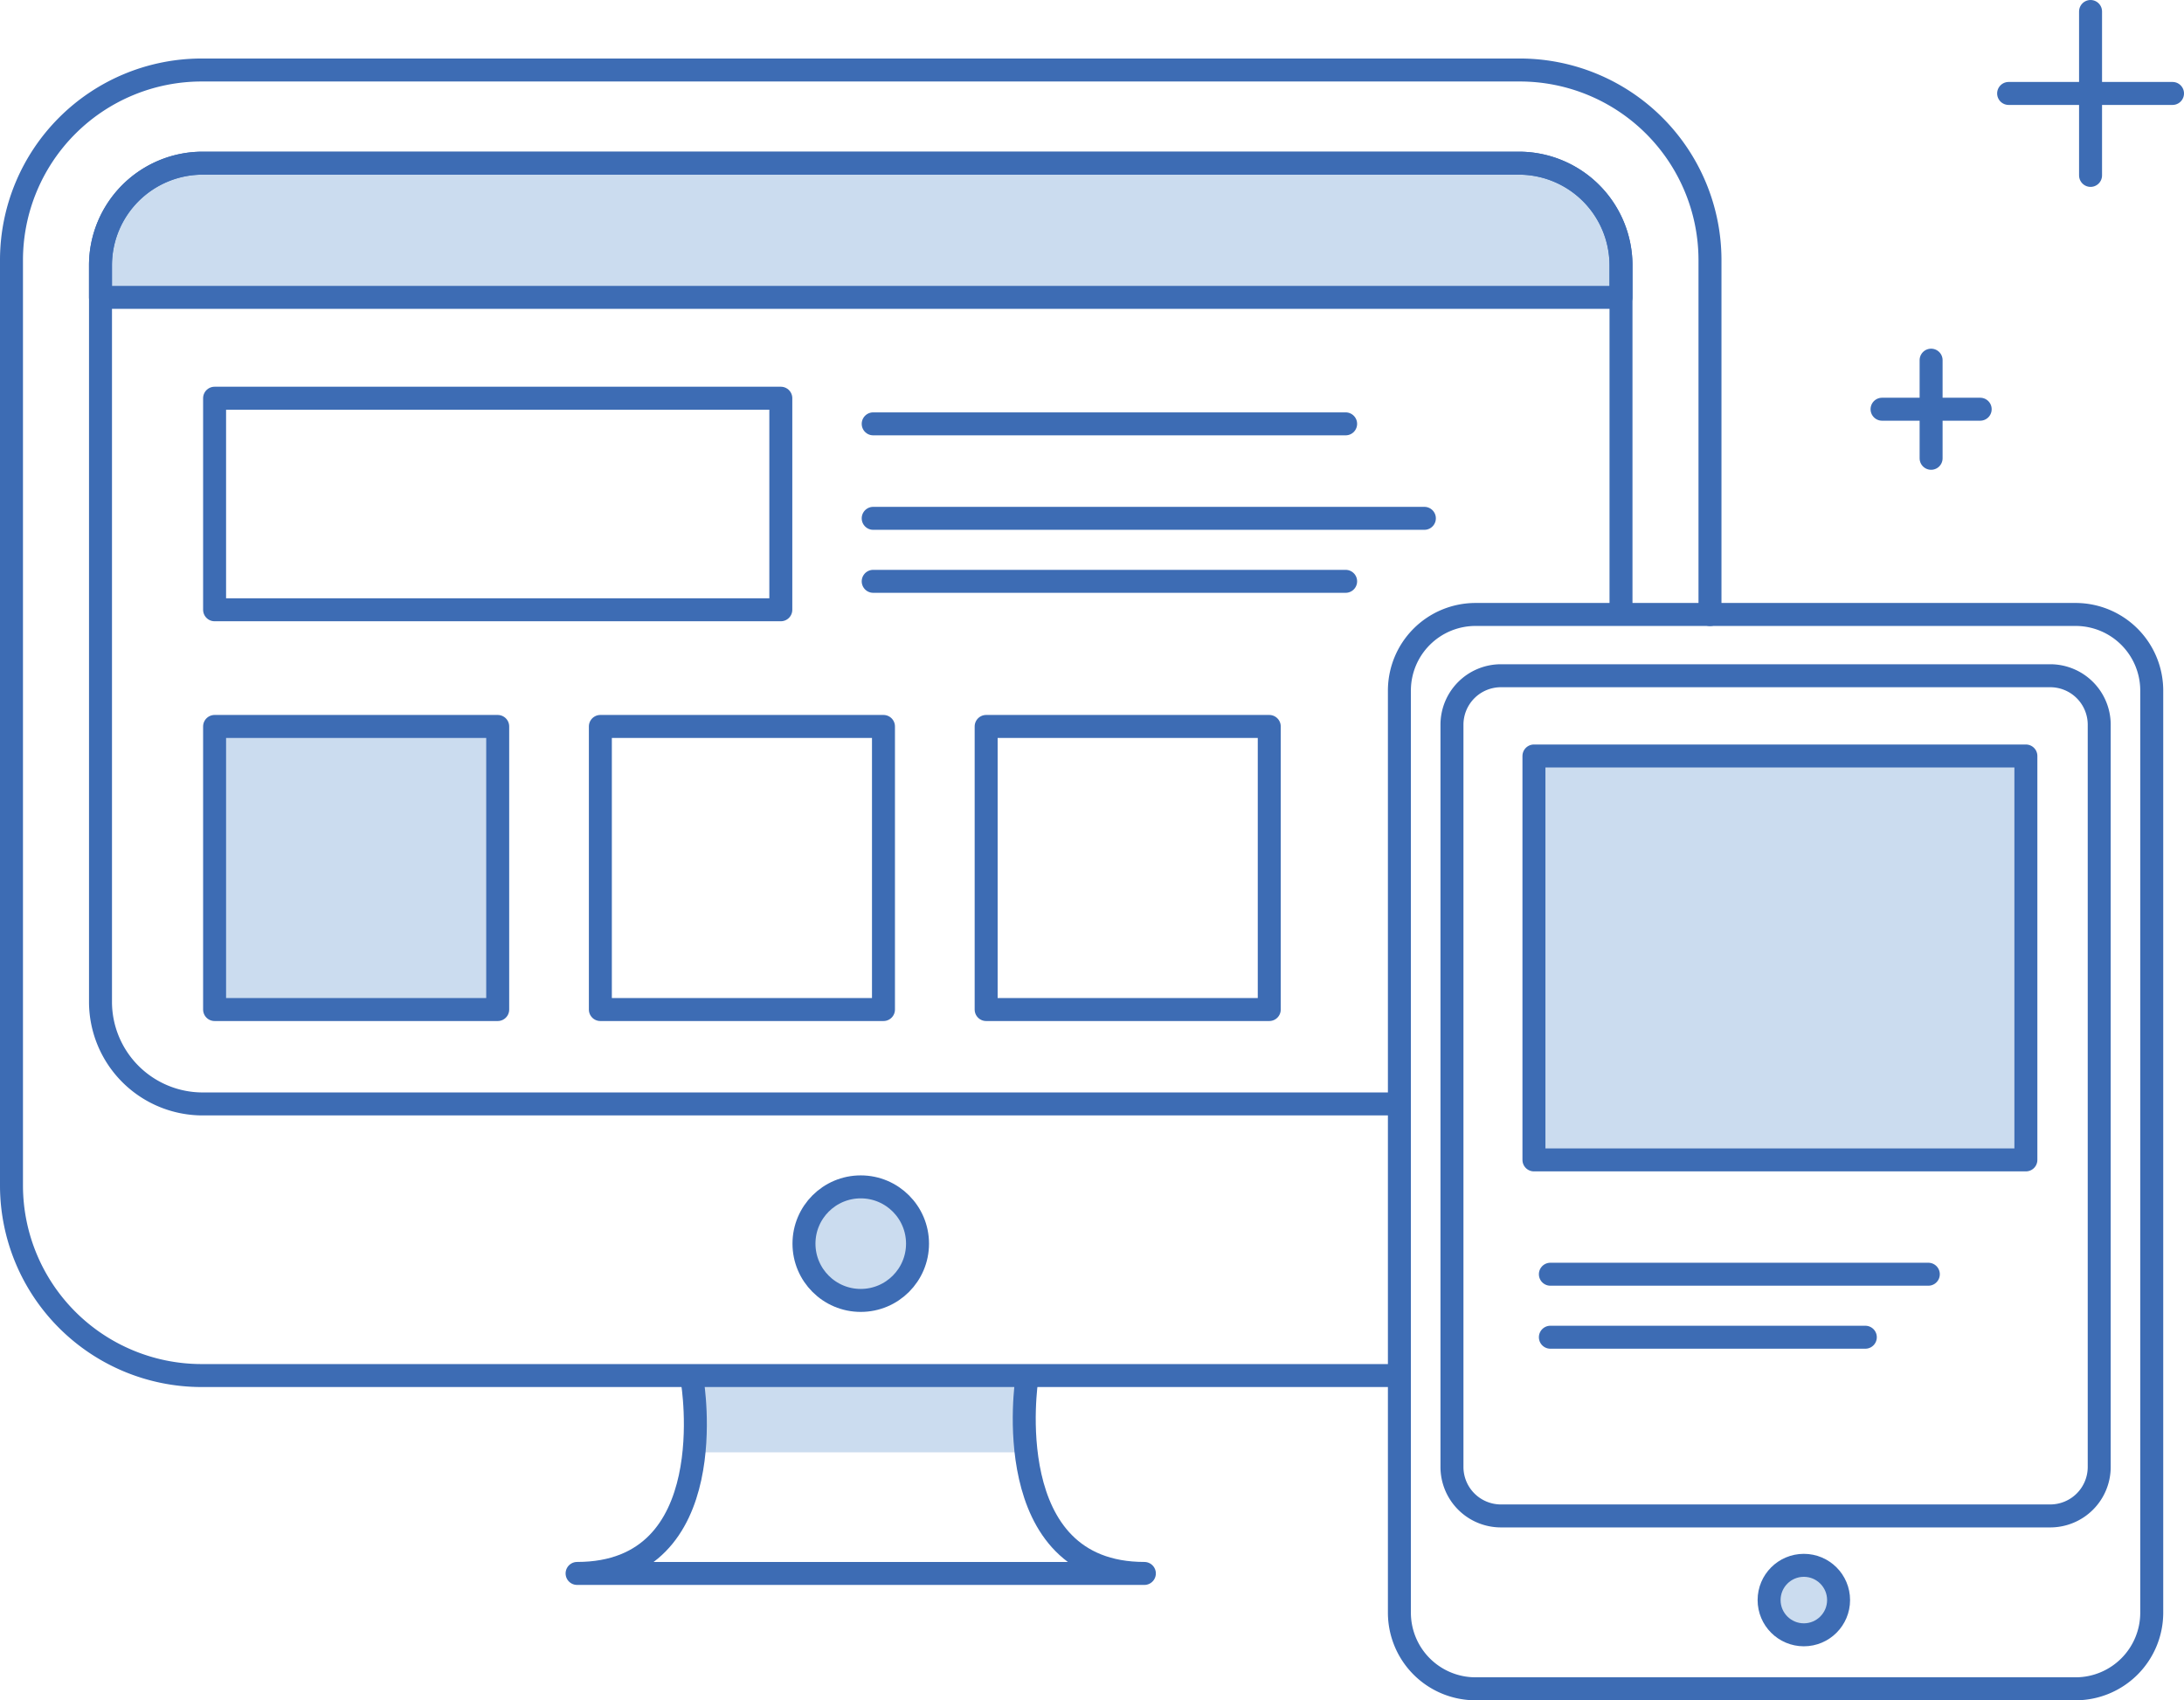 <svg xmlns="http://www.w3.org/2000/svg" width="95.056" height="74.004" viewBox="0 0 95.056 74.004">
  <g id="design" transform="translate(-3.141 -17.869)">
    <rect id="Rectangle_61" data-name="Rectangle 61" width="14.392" height="3.429" transform="translate(33.333 77.652)" fill="#528ac8" opacity="0.3"/>
    <path id="Path_32" data-name="Path 32" d="M64.02,78.908H11.895a8.278,8.278,0,0,1-8.254-8.254V30.339a8.278,8.278,0,0,1,8.254-8.254H69.312a8.278,8.278,0,0,1,8.254,8.254V45.785" transform="translate(0 -1.169)" fill="none" stroke="#3d6cb4" stroke-linecap="round" stroke-linejoin="round" stroke-miterlimit="10" stroke-width="1"/>
    <path id="Path_33" data-name="Path 33" d="M65.8,68.946H13.727a4.447,4.447,0,0,1-4.434-4.434V32.432A4.448,4.448,0,0,1,13.728,28H71.037a4.447,4.447,0,0,1,4.434,4.434V47.287" transform="translate(-1.778 -3.029)" fill="none" stroke="#3d6cb4" stroke-linecap="round" stroke-linejoin="round" stroke-miterlimit="10" stroke-width="1"/>
    <path id="Path_34" data-name="Path 34" d="M9.292,33.838V32.432A4.448,4.448,0,0,1,13.727,28H71.036a4.447,4.447,0,0,1,4.434,4.434v1.407H9.292Z" transform="translate(-1.778 -3.029)" fill="#528ac8" opacity="0.3"/>
    <path id="Path_35" data-name="Path 35" d="M9.292,33.838V32.432A4.448,4.448,0,0,1,13.727,28H71.036a4.447,4.447,0,0,1,4.434,4.434v1.407H9.292Z" transform="translate(-1.778 -3.029)" fill="none" stroke="#3d6cb4" stroke-linecap="round" stroke-linejoin="round" stroke-miterlimit="10" stroke-width="1"/>
    <circle id="Ellipse_39" data-name="Ellipse 39" cx="2.471" cy="2.471" r="2.471" transform="translate(38.133 69.527)" fill="#528ac8" opacity="0.3"/>
    <circle id="Ellipse_40" data-name="Ellipse 40" cx="2.471" cy="2.471" r="2.471" transform="translate(38.133 69.527)" stroke-width="1" stroke="#3d6cb4" stroke-linecap="round" stroke-linejoin="round" stroke-miterlimit="10" fill="none"/>
    <path id="Path_36" data-name="Path 36" d="M59.128,105.247s-1.305,8.436,5.119,8.436H39.557c6.423,0,5.018-8.348,5.018-8.348" transform="translate(-11.299 -27.331)" fill="none" stroke="#3d6cb4" stroke-linecap="round" stroke-linejoin="round" stroke-miterlimit="10" stroke-width="1"/>
    <rect id="Rectangle_62" data-name="Rectangle 62" width="24.644" height="9.208" transform="translate(12.481 35.201)" stroke-width="1" stroke="#3d6cb4" stroke-linecap="round" stroke-linejoin="round" stroke-miterlimit="10" fill="none"/>
    <g id="Group_60" data-name="Group 60" transform="translate(41.146 36.317)">
      <line id="Line_1" data-name="Line 1" x2="20.562" stroke-width="1" stroke="#3d6cb4" stroke-linecap="round" stroke-linejoin="round" stroke-miterlimit="10" fill="none"/>
      <line id="Line_2" data-name="Line 2" x2="23.989" transform="translate(0 4.112)" fill="none" stroke="#3d6cb4" stroke-linecap="round" stroke-linejoin="round" stroke-miterlimit="10" stroke-width="1"/>
      <line id="Line_3" data-name="Line 3" x2="20.562" transform="translate(0 6.854)" fill="none" stroke="#3d6cb4" stroke-linecap="round" stroke-linejoin="round" stroke-miterlimit="10" stroke-width="1"/>
    </g>
    <rect id="Rectangle_63" data-name="Rectangle 63" width="12.322" height="12.322" transform="translate(12.481 49.487)" fill="#528ac8" opacity="0.3"/>
    <rect id="Rectangle_64" data-name="Rectangle 64" width="12.322" height="12.322" transform="translate(12.481 49.487)" stroke-width="1" stroke="#3d6cb4" stroke-linecap="round" stroke-linejoin="round" stroke-miterlimit="10" fill="none"/>
    <rect id="Rectangle_65" data-name="Rectangle 65" width="12.322" height="12.322" transform="translate(29.271 49.487)" stroke-width="1" stroke="#3d6cb4" stroke-linecap="round" stroke-linejoin="round" stroke-miterlimit="10" fill="none"/>
    <rect id="Rectangle_66" data-name="Rectangle 66" width="12.322" height="12.322" transform="translate(46.062 49.487)" stroke-width="1" stroke="#3d6cb4" stroke-linecap="round" stroke-linejoin="round" stroke-miterlimit="10" fill="none"/>
    <path id="Path_37" data-name="Path 37" d="M121.214,103.418H95.079a3.315,3.315,0,0,1-3.305-3.305V59.963a3.315,3.315,0,0,1,3.305-3.305h26.135a3.315,3.315,0,0,1,3.305,3.305v40.15A3.315,3.315,0,0,1,121.214,103.418Z" transform="translate(-27.726 -12.045)" fill="none" stroke="#3d6cb4" stroke-linecap="round" stroke-linejoin="round" stroke-miterlimit="10" stroke-width="1"/>
    <path id="Path_38" data-name="Path 38" d="M121.151,97.119H97.244a2.132,2.132,0,0,1-2.132-2.132V62.682a2.132,2.132,0,0,1,2.132-2.132h23.907a2.132,2.132,0,0,1,2.132,2.132V94.988A2.132,2.132,0,0,1,121.151,97.119Z" transform="translate(-28.776 -13.27)" fill="none" stroke="#3d6cb4" stroke-linecap="round" stroke-linejoin="round" stroke-miterlimit="10" stroke-width="1"/>
    <circle id="Ellipse_41" data-name="Ellipse 41" cx="1.512" cy="1.512" r="1.512" transform="translate(80.139 85.999)" fill="#528ac8" opacity="0.3"/>
    <circle id="Ellipse_42" data-name="Ellipse 42" cx="1.512" cy="1.512" r="1.512" transform="translate(80.139 85.999)" stroke-width="1" stroke="#3d6cb4" stroke-linecap="round" stroke-linejoin="round" stroke-miterlimit="10" fill="none"/>
    <rect id="Rectangle_67" data-name="Rectangle 67" width="20.971" height="17.58" transform="translate(70.345 50.773)" fill="#528ac8" opacity="0.3"/>
    <rect id="Rectangle_68" data-name="Rectangle 68" width="21.411" height="17.58" transform="translate(69.904 50.773)" stroke-width="1" stroke="#3d6cb4" stroke-linecap="round" stroke-linejoin="round" stroke-miterlimit="10" fill="none"/>
    <line id="Line_4" data-name="Line 4" x2="16.45" transform="translate(70.619 73.329)" fill="none" stroke="#3d6cb4" stroke-linecap="round" stroke-linejoin="round" stroke-miterlimit="10" stroke-width="1"/>
    <line id="Line_5" data-name="Line 5" x2="13.708" transform="translate(70.619 76.071)" fill="none" stroke="#3d6cb4" stroke-linecap="round" stroke-linejoin="round" stroke-miterlimit="10" stroke-width="1"/>
    <g id="Group_61" data-name="Group 61" transform="translate(85.055 33.545)">
      <line id="Line_6" data-name="Line 6" y2="4.271" transform="translate(2.135 0)" fill="none" stroke="#3d6cb4" stroke-linecap="round" stroke-linejoin="round" stroke-miterlimit="10" stroke-width="1"/>
      <line id="Line_7" data-name="Line 7" x1="4.271" transform="translate(0 2.135)" fill="none" stroke="#3d6cb4" stroke-linecap="round" stroke-linejoin="round" stroke-miterlimit="10" stroke-width="1"/>
    </g>
    <g id="Group_62" data-name="Group 62" transform="translate(90.564 18.369)">
      <line id="Line_8" data-name="Line 8" y2="7.134" transform="translate(3.566)" fill="none" stroke="#3d6cb4" stroke-linecap="round" stroke-linejoin="round" stroke-miterlimit="10" stroke-width="1"/>
      <line id="Line_9" data-name="Line 9" x1="7.133" transform="translate(0 3.567)" fill="none" stroke="#3d6cb4" stroke-linecap="round" stroke-linejoin="round" stroke-miterlimit="10" stroke-width="1"/>
    </g>
  </g>
</svg>
